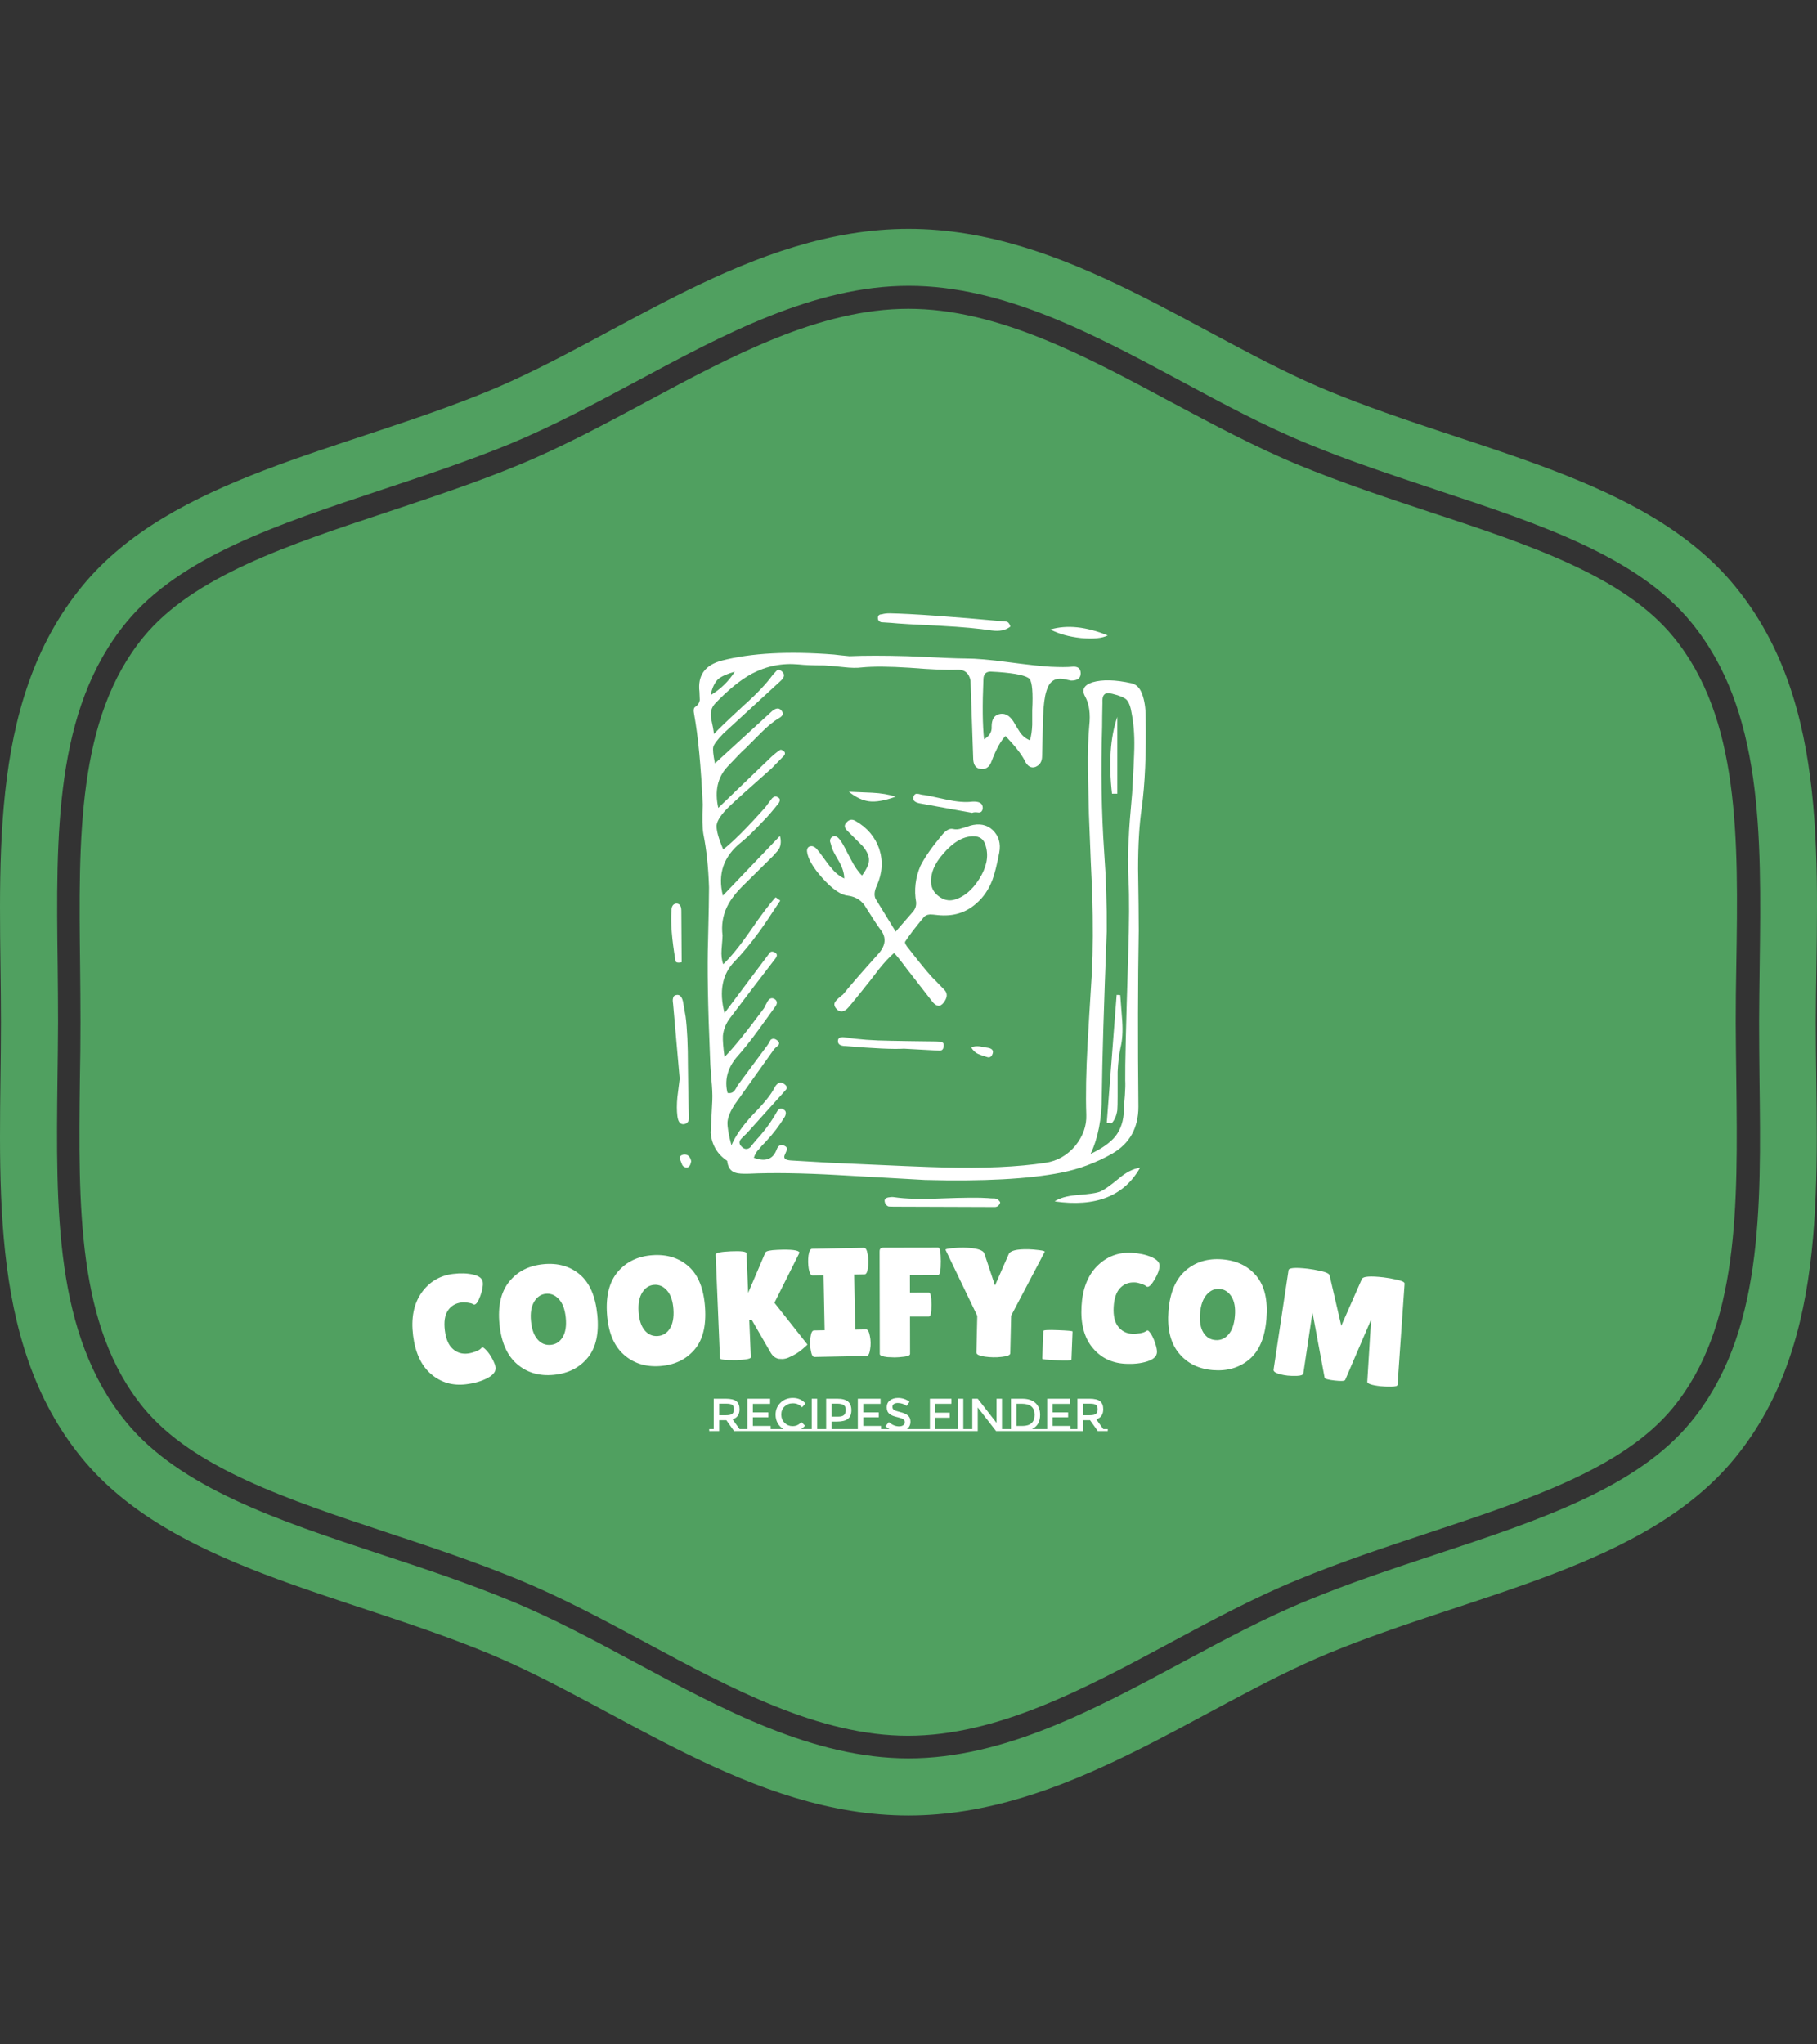<svg xmlns="http://www.w3.org/2000/svg" version="1.1" xmlns:xlink="http://www.w3.org/1999/xlink" xmlns:svgjs="http://svgjs.dev/svgjs" width="1000" height="1125" viewBox="0 0 1000 1125"><rect x="0" y="0" width="1000" height="1125" fill="#333333" stroke="none"/><g transform="matrix(1,0,0,1,0.001,0)"><svg viewBox="0 0 320 360" data-background-color="#ffffff" preserveAspectRatio="xMidYMid meet" height="1125" width="1000" xmlns="http://www.w3.org/2000/svg" xmlns:xlink="http://www.w3.org/1999/xlink"><g id="tight-bounds" transform="matrix(1,0,0,1,0,0)"><svg viewBox="0 0 320 360" height="360" width="320"><g><svg></svg></g><g><svg viewBox="0 0 320 360" height="360" width="320"><g><path xmlns="http://www.w3.org/2000/svg" d="M294.684 112.125c-8.775-10.699-25.381-16.201-43-22.006-7.56-2.498-15.357-5.097-22.985-8.235-7.695-3.173-15.256-7.257-22.613-11.172-14.952-8.033-30.41-16.336-46.105-16.336-15.661 0-31.119 8.303-46.071 16.336-7.358 3.949-14.952 8.033-22.648 11.205-7.594 3.139-15.425 5.704-22.985 8.236-17.618 5.839-34.224 11.341-42.999 22.006-11.712 14.277-11.442 35.439-11.172 57.817 0.034 3.375 0.068 6.717 0.067 10.024 0 3.308-0.034 6.649-0.101 10.024-0.27 22.411-0.54 43.54 11.172 57.851 8.775 10.666 25.381 16.167 42.966 22.006 7.56 2.498 15.357 5.097 23.019 8.235 7.695 3.173 15.256 7.223 22.579 11.172 14.986 8.067 30.444 16.37 46.105 16.37 15.695 0 31.153-8.303 46.105-16.336 7.358-3.949 14.918-8.033 22.614-11.172 7.594-3.139 15.357-5.704 22.884-8.202 17.72-5.873 34.326-11.374 43.101-22.039 11.712-14.277 11.442-35.439 11.171-57.817-0.034-3.409-0.101-6.75-0.101-10.058 0-3.308 0.034-6.649 0.101-9.991 0.371-22.479 0.641-43.641-11.104-57.918zM305.552 103.215c-15.728-19.171-45.801-23.727-71.486-34.326-22.985-9.45-46.375-28.588-74.051-28.587-27.676 0-51.066 19.137-74.052 28.587-25.719 10.598-55.758 15.155-71.486 34.326-17.078 20.791-14.311 50.121-14.311 76.785 0 26.63-2.768 55.994 14.277 76.785 15.728 19.171 45.801 23.727 71.487 34.326 22.985 9.484 46.375 28.588 74.051 28.587 27.676 0 51.066-19.103 74.051-28.587 25.719-10.598 55.758-15.155 71.486-34.326 17.045-20.791 14.277-50.121 14.277-76.785 0.068-26.664 2.835-55.994-14.243-76.785zM309.872 189.923c0.304 23.221 0.574 45.059-12.083 60.483-9.518 11.577-26.664 17.281-44.822 23.289-7.56 2.498-15.29 5.063-22.715 8.134-7.493 3.071-14.952 7.088-22.175 10.969-15.458 8.303-31.355 16.842-48.062 16.842-16.707 0-32.604-8.539-47.995-16.808-7.257-3.915-14.75-7.932-22.243-11.003-7.527-3.105-15.256-5.67-22.748-8.134-18.192-6.008-35.338-11.712-44.823-23.289-12.623-15.391-12.353-37.262-12.083-60.415 0.034-3.375 0.101-6.683 0.101-9.991 0-3.308-0.034-6.615-0.067-9.991-0.304-23.154-0.574-45.025 12.083-60.415 9.518-11.577 26.664-17.247 44.822-23.289 7.527-2.498 15.256-5.063 22.749-8.134 7.493-3.105 14.986-7.122 22.242-11.003 15.391-8.269 31.322-16.842 47.995-16.842 16.673 0 32.604 8.539 47.995 16.808 7.257 3.915 14.75 7.932 22.243 11.003 7.493 3.105 15.256 5.637 22.715 8.134 18.158 6.008 35.338 11.712 44.822 23.289 12.657 15.425 12.387 37.262 12.083 60.416-0.034 3.409-0.101 6.717-0.101 9.99 0 3.308 0.034 6.615 0.067 9.957z" fill="#50a060" fill-rule="nonzero" stroke="none" stroke-width="1" stroke-linecap="butt" stroke-linejoin="miter" stroke-miterlimit="10" stroke-dasharray="" stroke-dashoffset="0" font-family="none" font-weight="none" font-size="none" text-anchor="none" style="mix-blend-mode: normal" data-fill-palette-color="tertiary"></path></g><g transform="matrix(1,0,0,1,72.629,108)"><svg viewBox="0 0 174.741 144" height="144" width="174.741"><g><svg viewBox="0 0 192 158.223" height="144" width="174.741"><g transform="matrix(1,0,0,1,0,122.725)"><svg viewBox="0 0 192 35.498" height="35.498" width="192"><g><svg viewBox="0 0 192 35.498" height="35.498" width="192"><g><svg viewBox="0 0 192 26.916" height="26.916" width="192"><g transform="matrix(1,0,0,1,0,0)"><svg width="192" viewBox="0.693 -32.834 318.004 44.58" height="26.916" data-palette-color="#ffffff"><path d="M13.736-24.4c2.388-0.298 4.534-0.226 6.436 0.215 1.903 0.448 2.926 1.244 3.069 2.389 0.144 1.151-0.113 2.624-0.769 4.419-0.656 1.795-1.282 2.73-1.877 2.804v0c-0.159 0.02-0.358-0.046-0.599-0.198-0.235-0.159-0.749-0.296-1.543-0.412-0.8-0.115-1.478-0.138-2.034-0.068v0c-1.899 0.237-3.346 1.099-4.344 2.587-0.997 1.488-1.322 3.618-0.976 6.39 0.345 2.765 1.2 4.745 2.564 5.938 1.366 1.2 2.965 1.686 4.798 1.458v0c0.754-0.094 1.584-0.308 2.489-0.643 0.906-0.328 1.534-0.712 1.882-1.152v0c0.058-0.074 0.186-0.124 0.385-0.149 0.192-0.024 0.605 0.297 1.239 0.964 0.635 0.673 1.255 1.58 1.861 2.721 0.605 1.134 0.948 2.028 1.03 2.683v0c0.16 1.283-0.695 2.425-2.566 3.424-1.871 0.999-4.149 1.666-6.835 2.001v0c-4.326 0.54-8.072-0.542-11.238-3.244-3.165-2.702-5.095-6.832-5.788-12.389-0.692-5.55 0.195-10.095 2.663-13.634 2.475-3.534 5.859-5.568 10.153-6.104zM46.002 7.952c-4.624 0.455-8.538-0.687-11.742-3.427-3.204-2.74-5.091-7.009-5.661-12.807-0.571-5.805 0.466-10.349 3.111-13.63 2.645-3.275 6.294-5.141 10.944-5.599 4.651-0.458 8.551 0.643 11.7 3.301 3.149 2.658 5.017 6.972 5.604 12.943 0.587 5.965-0.44 10.544-3.08 13.738-2.633 3.2-6.258 5.027-10.876 5.481zM43.466-18.034c-1.579 0.155-2.832 1.009-3.758 2.56-0.926 1.551-1.26 3.634-1.003 6.248 0.257 2.607 0.964 4.561 2.124 5.86 1.153 1.3 2.562 1.868 4.227 1.704 1.659-0.163 2.936-1.006 3.831-2.527 0.896-1.515 1.215-3.586 0.957-6.213-0.258-2.627-0.991-4.595-2.199-5.903-1.207-1.308-2.6-1.884-4.179-1.729zM79.984 5.147c-4.636 0.321-8.515-0.934-11.638-3.765-3.123-2.831-4.886-7.153-5.289-12.965-0.403-5.819 0.765-10.331 3.503-13.535 2.739-3.197 6.439-4.957 11.102-5.28 4.662-0.323 8.529 0.889 11.599 3.637 3.071 2.748 4.813 7.114 5.227 13.1 0.414 5.979-0.744 10.527-3.475 13.643-2.724 3.122-6.401 4.844-11.029 5.165zM78.199-20.902c-1.583 0.11-2.859 0.926-3.83 2.45-0.97 1.524-1.365 3.596-1.183 6.217 0.181 2.614 0.832 4.587 1.954 5.919 1.115 1.333 2.507 1.941 4.176 1.826 1.663-0.115 2.963-0.92 3.902-2.416 0.939-1.488 1.318-3.55 1.136-6.183-0.182-2.634-0.858-4.622-2.027-5.964-1.169-1.342-2.545-1.959-4.128-1.849zM108.666-9.617l0.498 11.929c0.021 0.493-1.518 0.804-4.616 0.933v0l-2.783-0.034c-1.651-0.065-2.483-0.26-2.497-0.586v0l-1.384-33.211c-0.024-0.566 1.613-0.918 4.91-1.056 3.297-0.137 4.958 0.077 4.981 0.643v0l0.528 12.669 5.517-12.921c0.214-0.476 1.523-0.764 3.927-0.864v0c4.39-0.183 6.717 0.1 6.982 0.85v0c0.003 0.067-0.011 0.134-0.042 0.202v0l-7.964 15.906 10.576 13.391c0.003 0.067-0.302 0.36-0.914 0.878v0c-1.457 1.382-3.196 2.495-5.215 3.341v0c-0.616 0.259-1.238 0.402-1.864 0.428v0l-1.193-0.051c-1.064-0.223-1.914-0.864-2.553-1.925v0l-6.094-10.555zM129.396-6.285l3.419-0.066-0.344-17.637-3.52 0.069c-0.56 0.011-0.97-0.691-1.231-2.107v0c-0.114-0.691-0.177-1.4-0.192-2.126-0.014-0.727 0.022-1.437 0.108-2.133v0c0.206-1.424 0.588-2.142 1.149-2.153v0l16.636-0.325c0.567-0.011 0.96 0.691 1.182 2.107v0c0.147 0.691 0.227 1.399 0.241 2.126 0.014 0.727-0.039 1.438-0.158 2.134v0c-0.166 1.424-0.532 2.141-1.098 2.151v0l-3.309 0.065 0.345 17.637 3.459-0.068c0.567-0.011 0.977 0.691 1.231 2.106v0c0.147 0.691 0.227 1.399 0.242 2.126 0.014 0.727-0.039 1.438-0.158 2.134v0c-0.199 1.424-0.582 2.142-1.149 2.152v0l-16.686 0.327c-0.56 0.011-0.954-0.691-1.182-2.108v0c-0.147-0.691-0.227-1.399-0.241-2.125-0.014-0.727 0.039-1.438 0.158-2.134v0c0.172-1.424 0.538-2.141 1.098-2.152zM151.718-32.804l17.48-0.03c0.567-0.001 0.852 1.462 0.857 4.389 0.005 2.92-0.276 4.38-0.843 4.381v0l-9.06 0.015 0.01 5.65 6.04-0.01c0.567-0.001 0.852 1.279 0.857 3.839 0.004 2.56-0.26 3.84-0.794 3.841v0l-6.09 0.01 0.02 11.94c0.001 0.46-0.619 0.764-1.858 0.913-1.24 0.155-2.27 0.234-3.09 0.236v0l-2.33-0.096c-1.62-0.197-2.431-0.526-2.431-0.986v0l-0.056-32.8c-0.001-0.527 0.105-0.874 0.318-1.041 0.213-0.167 0.536-0.251 0.97-0.251zM187.411-20.701l4.391-10.001c0.453-1.15 2.579-1.681 6.379-1.594v0c0.953 0.022 2.081 0.115 3.384 0.278 1.303 0.163 1.903 0.344 1.798 0.542v0l-10.773 20.457-0.278 12.087c-0.013 0.56-0.932 0.935-2.757 1.127v0c-0.929 0.112-1.837 0.158-2.724 0.137-0.893-0.021-1.785-0.091-2.676-0.211v0c-1.807-0.275-2.704-0.709-2.69-1.303v0l0.271-11.787-10.167-21.139c-0.129-0.203 0.552-0.377 2.043-0.523 1.491-0.152 2.746-0.217 3.765-0.194v0c4.059 0.093 6.275 0.741 6.648 1.944v0zM212.274-5.956l-0.355 9.063c-0.009 0.233-1.573 0.289-4.69 0.167-3.118-0.122-4.673-0.283-4.665-0.483v0l0.349-8.913c0.011-0.293 1.576-0.379 4.694-0.257 3.118 0.122 4.673 0.263 4.667 0.423zM231.278-31.152c2.403 0.133 4.501 0.586 6.294 1.359 1.793 0.78 2.658 1.746 2.595 2.897-0.064 1.158-0.579 2.562-1.545 4.212-0.966 1.649-1.748 2.457-2.347 2.424v0c-0.16-0.009-0.344-0.109-0.554-0.301-0.203-0.198-0.684-0.425-1.445-0.681-0.767-0.256-1.43-0.399-1.989-0.43v0c-1.91-0.105-3.489 0.485-4.735 1.771-1.246 1.287-1.946 3.324-2.101 6.114-0.154 2.782 0.335 4.883 1.465 6.3 1.13 1.424 2.617 2.188 4.461 2.29v0c0.759 0.042 1.614-0.021 2.564-0.189 0.95-0.161 1.636-0.427 2.057-0.798v0c0.07-0.063 0.205-0.089 0.405-0.078 0.193 0.011 0.542 0.401 1.047 1.17 0.505 0.776 0.953 1.779 1.346 3.009 0.393 1.224 0.572 2.165 0.535 2.823v0c-0.071 1.291-1.116 2.262-3.135 2.912-2.019 0.65-4.38 0.9-7.082 0.751v0c-4.353-0.24-7.847-1.972-10.479-5.196-2.633-3.223-3.795-7.631-3.487-13.223 0.308-5.585 1.992-9.899 5.052-12.941 3.065-3.036 6.758-4.434 11.078-4.195zM257.259 6.434c-4.631-0.377-8.279-2.199-10.943-5.465-2.664-3.267-3.759-7.804-3.287-13.612 0.473-5.814 2.303-10.1 5.491-12.857 3.187-2.751 7.109-3.936 11.768-3.557 4.658 0.379 8.299 2.157 10.923 5.334 2.624 3.177 3.693 7.755 3.207 13.735-0.486 5.974-2.313 10.296-5.48 12.968-3.161 2.679-7.054 3.83-11.679 3.454zM259.397-19.588c-1.581-0.129-2.966 0.488-4.154 1.849-1.188 1.361-1.888 3.351-2.101 5.969-0.212 2.611 0.136 4.66 1.045 6.145 0.903 1.485 2.188 2.295 3.856 2.431 1.661 0.135 3.068-0.466 4.22-1.804 1.152-1.331 1.835-3.312 2.049-5.943 0.214-2.631-0.156-4.698-1.111-6.2-0.955-1.502-2.223-2.318-3.804-2.447zM310.995 11.602v0c-2.914-0.333-4.334-0.827-4.259-1.483v0l1.22-19.859-8.293 19.304c-0.177 0.376-1.315 0.444-3.415 0.204-2.1-0.24-3.162-0.542-3.188-0.908v0l-3.89-20.936-2.927 19.554c-0.089 0.486-0.75 0.753-1.984 0.8-1.239 0.04-2.259 0.014-3.06-0.077-0.808-0.092-1.581-0.231-2.318-0.416v0c-1.55-0.412-2.275-0.911-2.175-1.496v0l4.785-31.863c0.09-0.788 2.135-0.954 6.136-0.497v0c1.179 0.135 2.613 0.389 4.301 0.762 1.688 0.381 2.598 0.843 2.731 1.389v0l3.743 16.139 6.605-15.008c0.389-0.821 2.7-0.99 6.932-0.507v0c1.219 0.139 2.662 0.395 4.331 0.766 1.668 0.378 2.476 0.796 2.424 1.253v0l-2.256 32.454c-0.041 0.358-0.713 0.546-2.017 0.565-1.297 0.02-2.439-0.027-3.426-0.14z" opacity="1" transform="matrix(1,0,0,1,0,0)" fill="#ffffff" class="undefined-text-0" data-fill-palette-color="quaternary" id="text-0"></path></svg></g></svg></g><g transform="matrix(1,0,0,1,57.437,29.087)"><svg viewBox="0 0 77.126 6.412" height="6.412" width="77.126"><g transform="matrix(1,0,0,1,0,0)"><svg width="77.126" viewBox="0 -35.8 430.62 35.8" height="6.412" data-palette-color="#ffffff"><path d="M32.8-2.15L37.65-2.15 37.65 0 26.85 0 18.5-11.75 10.75-11.75 10.75 0 0 0 0-2.15 4.85-2.15 4.85-34.95 17.85-34.95Q25.85-34.95 29.3-32.25 32.75-29.55 32.75-23.6L32.75-23.6Q32.75-14.95 25.2-12.7L25.2-12.7 32.8-2.15ZM18.1-17.1Q23.1-17.1 24.9-18.65 26.7-20.2 26.7-23.63 26.7-27.05 24.85-28.33 23-29.6 18.25-29.6L18.25-29.6 10.75-29.6 10.75-17.1 18.1-17.1ZM36.4-2.15L41.25-2.15 41.25-34.95 65.8-34.95 65.8-29.4 47.15-29.4 47.15-20.15 63.9-20.15 63.9-14.9 47.15-14.9 47.15-5.55 66.4-5.55 66.4-2.15 71.25-2.15 71.25 0 36.4 0 36.4-2.15ZM99.34-2.15L105.9-2.15 105.9 0 69.09 0 69.09-2.15 80.19-2.15Q76.25-4.5 73.97-8.55 71.69-12.6 71.69-17.7L71.69-17.7Q71.69-25.4 77.02-30.6 82.34-35.8 90.47-35.8 98.59-35.8 104.05-29.8L104.05-29.8 100.3-25.7Q97.8-28.1 95.57-29.05 93.34-30 90.34-30L90.34-30Q85.05-30 81.44-26.58 77.84-23.15 77.84-17.82 77.84-12.5 81.42-8.93 85-5.35 89.89-5.35L89.89-5.35Q92.94-5.35 95.14-6.38 97.34-7.4 99.75-9.65L99.75-9.65 103.55-5.75Q101.34-3.35 99.34-2.15L99.34-2.15ZM105.89-2.15L110.74-2.15 110.74-34.95 116.64-34.95 116.64-2.15 121.49-2.15 121.49 0 105.89 0 105.89-2.15ZM132.24-2.15L155.69-2.15 155.69 0 121.49 0 121.49-2.15 126.34-2.15 126.34-34.95 138.34-34.95Q146.29-34.95 149.94-31.9 153.59-28.85 153.59-22.5 153.59-16.15 149.87-13.2 146.14-10.25 138.44-10.25L138.44-10.25 132.24-10.25 132.24-2.15ZM139.09-15.6Q143.99-15.6 145.77-17.48 147.54-19.35 147.54-22.98 147.54-26.6 145.29-28.1 143.04-29.6 138.24-29.6L138.24-29.6 132.24-29.6 132.24-15.6 139.09-15.6ZM155.69-2.15L160.54-2.15 160.54-34.95 185.09-34.95 185.09-29.4 166.44-29.4 166.44-20.15 183.19-20.15 183.19-14.9 166.44-14.9 166.44-5.55 185.69-5.55 185.69-2.15 190.54-2.15 190.54 0 155.69 0 155.69-2.15ZM213.63-2.15L219.88-2.15 219.88 0 188.38 0 188.38-2.15 194.78-2.15Q192.38-3.4 190.38-5.25L190.38-5.25 194.08-9.7Q199.38-5.1 205.08-5.1L205.08-5.1Q207.94-5.1 209.61-6.33 211.28-7.55 211.28-9.58 211.28-11.6 209.71-12.73 208.13-13.85 204.28-14.78 200.44-15.7 198.44-16.48 196.44-17.25 194.88-18.5L194.88-18.5Q191.78-20.85 191.78-25.7 191.78-30.55 195.31-33.18 198.83-35.8 204.03-35.8L204.03-35.8Q207.38-35.8 210.69-34.7 213.98-33.6 216.38-31.6L216.38-31.6 213.23-27.15Q211.69-28.55 209.03-29.45 206.38-30.35 203.81-30.35 201.23-30.35 199.58-29.3 197.94-28.25 197.94-26.13 197.94-24 199.58-22.88 201.23-21.75 206.61-20.45 211.98-19.15 214.71-16.8 217.44-14.45 217.44-10.2L217.44-10.2Q217.44-5.05 213.63-2.15L213.63-2.15ZM219.88-2.15L233.58-2.15 233.58 0 219.88 0 219.88-2.15ZM244.33-2.15L263.78-2.15 263.78 0 233.58 0 233.58-2.15 238.43-2.15 238.43-34.95 261.73-34.95 261.68-29.45 244.33-29.45 244.33-19.85 259.83-19.85 259.83-14.4 244.33-14.4 244.33-2.15ZM263.78-2.15L268.63-2.15 268.63-34.95 274.53-34.95 274.53-2.15 279.38-2.15 279.38 0 263.78 0 263.78-2.15ZM279.38-2.15L284.23-2.15 284.23-34.95 290.13-34.95 310.43-8.85 310.43-34.95 316.32-34.95 316.32-2.15 321.18-2.15 321.18 0 309.93 0 290.13-25.5 290.13 0 279.38 0 279.38-2.15ZM348.72-2.15L360.27-2.15 360.27 0 321.17 0 321.17-2.15 326.02-2.15 326.02-34.95 338.02-34.95Q347.42-34.95 352.47-30.38 357.52-25.8 357.52-17.5L357.52-17.5Q357.52-6.35 348.72-2.15L348.72-2.15ZM351.57-17.5L351.57-17.5Q351.57-29.5 337.82-29.5L337.82-29.5 331.92-29.5 331.92-5.55 338.47-5.55Q344.82-5.55 348.2-8.58 351.57-11.6 351.57-17.5ZM360.27-2.15L365.12-2.15 365.12-34.95 389.67-34.95 389.67-29.4 371.02-29.4 371.02-20.15 387.77-20.15 387.77-14.9 371.02-14.9 371.02-5.55 390.27-5.55 390.27-2.15 395.12-2.15 395.12 0 360.27 0 360.27-2.15ZM425.77-2.15L430.62-2.15 430.62 0 419.82 0 411.47-11.75 403.72-11.75 403.72 0 392.97 0 392.97-2.15 397.82-2.15 397.82-34.95 410.82-34.95Q418.82-34.95 422.27-32.25 425.72-29.55 425.72-23.6L425.72-23.6Q425.72-14.95 418.17-12.7L418.17-12.7 425.77-2.15ZM411.07-17.1Q416.07-17.1 417.87-18.65 419.67-20.2 419.67-23.63 419.67-27.05 417.82-28.33 415.97-29.6 411.22-29.6L411.22-29.6 403.72-29.6 403.72-17.1 411.07-17.1Z" opacity="1" transform="matrix(1,0,0,1,0,0)" fill="#ffffff" class="undefined-text-1" data-fill-palette-color="quaternary" id="text-1"></path></svg></g></svg></g></svg></g></svg></g><g transform="matrix(1,0,0,1,50.074,0)"><svg viewBox="0 0 91.853 114.872" height="114.872" width="91.853"><g><svg xmlns="http://www.w3.org/2000/svg" xmlns:xlink="http://www.w3.org/1999/xlink" version="1.1" x="0" y="0" viewBox="14.018 5 71.965 90" enable-background="new 0 0 100 100" xml:space="preserve" height="114.872" width="91.853" class="icon-icon-0" data-fill-palette-color="quaternary" id="icon-0"><g fill="#ffffff" data-fill-palette-color="quaternary"><path fill-rule="evenodd" clip-rule="evenodd" d="M80.208 8.35c-0.833 0.434-2.184 0.567-4.05 0.4-1.834-0.2-3.384-0.633-4.65-1.3C74.041 6.717 76.941 7.017 80.208 8.35zM77.908 15.45c1.5-0.434 3.467-0.383 5.899 0.15 0.733 0.167 1.267 0.7 1.601 1.6 0.366 0.967 0.55 2.133 0.55 3.5 0.1 5.6-0.101 10.2-0.601 13.8-0.366 2.5-0.55 5.583-0.55 9.25 0.067 4.167 0.101 7.284 0.101 9.35-0.134 7.867-0.15 16.767-0.051 26.7 0 3.2-1.316 5.566-3.949 7.1-2.467 1.4-5.067 2.366-7.801 2.9-4.933 0.966-11.8 1.333-20.6 1.1l-13.3-0.75c-5.367-0.3-9.817-0.367-13.351-0.2-1.033 0.033-1.732-0.017-2.1-0.15-0.733-0.233-1.15-0.833-1.25-1.8-1.5-1-2.333-2.417-2.5-4.25 0-0.2 0.083-1.85 0.25-4.95 0.033-0.833-0.017-1.917-0.15-3.25-0.133-1.7-0.199-2.8-0.199-3.3-0.334-7.767-0.434-13.633-0.301-17.6 0.101-4.067 0.15-6.767 0.15-8.1-0.1-3.034-0.383-5.717-0.85-8.05-0.167-0.966-0.2-2.466-0.101-4.5-0.267-5.8-0.7-10.35-1.3-13.65-0.133-0.633-0.083-1.017 0.15-1.15 0.399-0.267 0.633-0.617 0.699-1.05 0-0.134-0.017-0.55-0.05-1.25-0.3-2.5 0.851-4.083 3.45-4.75 4.434-1.134 10.083-1.434 16.95-0.9 0.5 0.067 1.283 0.15 2.35 0.25 2.267-0.1 5.217-0.1 8.851 0 4.666 0.233 7.6 0.35 8.8 0.35 1.533 0 3.667 0.184 6.399 0.55 3.033 0.4 5.167 0.633 6.4 0.7 1.467 0.067 2.55 0.067 3.25 0 0.9-0.1 1.35 0.233 1.35 1 0 0.733-0.482 1.1-1.449 1.1l-1.2-0.25c-1.3-0.2-2.15 0.417-2.55 1.85-0.268 0.833-0.434 2.117-0.5 3.85l-0.15 6c0 0.833-0.35 1.383-1.05 1.65-0.667 0.2-1.2-0.133-1.601-1-0.5-0.967-1.467-2.2-2.899-3.7-0.7 0.7-1.4 1.967-2.101 3.8-0.333 0.966-0.949 1.35-1.85 1.15-0.633-0.133-0.95-0.684-0.95-1.65l-0.3-8.7c-0.033-0.667-0.066-1.667-0.1-3-0.233-1.167-0.934-1.717-2.101-1.65-1.433 0.066-3.816-0.034-7.149-0.3-3.101-0.2-5.5-0.216-7.2-0.05-0.767 0.1-1.717 0.083-2.851-0.05-1.267-0.134-2.217-0.217-2.85-0.25-1.7 0-3-0.05-3.9-0.15-2.5-0.233-4.866 0.233-7.1 1.4-1.767 0.966-3.633 2.483-5.6 4.55-0.533 0.6-0.733 1.316-0.601 2.15 0.233 1.033 0.384 1.85 0.45 2.45 0.566-0.633 2.117-2.117 4.65-4.45 1.899-1.7 3.316-3.2 4.25-4.5l0.6-0.65c0.233-0.2 0.5-0.167 0.8 0.1 0.5 0.433 0.417 0.933-0.25 1.5l-8.649 7.95c-0.9 0.934-1.4 1.6-1.5 2-0.101 0.367-0.018 1.2 0.25 2.5l8.699-7.95c0.533-0.434 0.967-0.483 1.301-0.15 0.467 0.466 0.366 0.883-0.301 1.25-0.8 0.466-1.699 1.2-2.699 2.2-1.367 1.367-2.167 2.167-2.4 2.4-0.333 0.267-1.233 1.184-2.7 2.75-1.5 1.6-1.967 3.684-1.399 6.25l7.699-7.4c0.533-0.533 1.051-0.967 1.551-1.3 0.166-0.167 0.366-0.15 0.6 0.05 0.167 0.1 0.25 0.2 0.25 0.3 0.033 0.167-0.017 0.316-0.15 0.45l-1.85 1.9c-3.434 3.034-5.583 4.967-6.45 5.8-1.167 1.133-1.8 2.066-1.899 2.8-0.067 0.733 0.267 1.967 1 3.7 1.467-1.133 3.583-3.25 6.35-6.35l1.05-1.4c0.3-0.3 0.567-0.367 0.8-0.2 0.434 0.167 0.5 0.483 0.2 0.95-0.933 1.167-1.649 2-2.149 2.5-1.5 1.6-2.667 2.733-3.5 3.4-2.7 2.133-3.634 4.833-2.801 8.1l8.65-9.05c0.2 0.7 0.167 1.333-0.1 1.9-0.101 0.2-0.4 0.566-0.9 1.1l-4.25 4.2c-1.3 1.233-2.217 2.4-2.75 3.5-0.667 1.367-0.9 2.833-0.7 4.4 0 0.2-0.05 0.9-0.149 2.1-0.067 0.867 0.017 1.617 0.25 2.25 1.133-1.067 2.5-2.75 4.1-5.05 1.667-2.434 2.95-4.134 3.85-5.1l0.7 0.5c-1.433 2.2-2.517 3.8-3.25 4.8-1.267 1.733-2.483 3.2-3.649 4.4-1.9 1.934-2.417 4.55-1.551 7.85l6.75-9c0.167-0.3 0.417-0.383 0.75-0.25 0.5 0.2 0.567 0.533 0.2 1l-1.8 2.35c-0.5 0.633-2.2 2.867-5.1 6.7-0.601 0.8-0.95 1.683-1.051 2.65-0.033 0.7 0.051 1.767 0.25 3.2 1.334-1.333 3.334-3.8 6-7.4 0.033-0.1 0.217-0.45 0.551-1.05 0.267-0.434 0.6-0.55 1-0.35 0.433 0.267 0.5 0.633 0.199 1.1l-2.6 3.6c-1.167 1.6-2.3 3.017-3.4 4.25-1.333 1.667-1.767 3.433-1.3 5.3 0.367 0.1 0.7 0.017 1-0.25 0.134-0.167 0.317-0.467 0.55-0.9l4.45-6c0.134-0.167 0.317-0.467 0.55-0.9 0.301-0.233 0.634-0.2 1 0.1 0.301 0.233 0.351 0.483 0.15 0.75-0.333 0.267-0.55 0.467-0.65 0.6l-5.949 8.35c-0.667 1.033-1.033 1.917-1.101 2.65-0.033 0.767 0.167 1.95 0.601 3.55 0.566-1.367 1.633-2.9 3.199-4.6 1.768-1.8 2.867-3.167 3.301-4.1 0.433-0.8 0.933-1 1.5-0.6 0.333 0.233 0.449 0.483 0.35 0.75-0.066 0.1-0.267 0.333-0.6 0.7l-5.4 6c-0.467 0.433-0.783 0.75-0.95 0.95-0.3 0.4-0.217 0.8 0.25 1.2 0.4 0.333 0.8 0.333 1.2 0 0.066-0.1 0.367-0.467 0.9-1.1 1.267-1.367 2.316-2.8 3.149-4.3 0.3-0.5 0.65-0.6 1.05-0.3 0.334 0.2 0.384 0.55 0.15 1.05-0.833 1.367-1.8 2.633-2.9 3.8-0.467 0.467-0.8 0.833-1 1.1-0.399 0.4-0.666 0.85-0.8 1.35 0.867 0.3 1.55 0.367 2.05 0.2 0.634-0.167 1.101-0.65 1.4-1.45 0.233-0.633 0.617-0.833 1.15-0.6 0.3 0.133 0.449 0.316 0.449 0.55-0.033 0.1-0.133 0.333-0.3 0.7-0.2 0.367-0.183 0.633 0.05 0.8 0.134 0.1 0.417 0.167 0.851 0.2l6 0.35c9.467 0.433 15.149 0.667 17.05 0.7 6.133 0.167 11.3-0.066 15.5-0.7 1.8-0.267 3.316-1.133 4.55-2.6 1.167-1.467 1.717-3.033 1.65-4.7-0.101-3-0.033-6.583 0.2-10.75 0.133-2.433 0.35-6.033 0.649-10.8 0.167-3.333 0.184-7.333 0.05-12-0.133-2.667-0.3-6.65-0.5-11.95-0.033-1.5-0.083-3.733-0.149-6.7-0.033-2.633 0.033-4.883 0.2-6.75 0.199-1.8 0-3.267-0.601-4.4C76.208 16.617 76.574 15.883 77.908 15.45zM79.408 18.6c-0.033 1.567-0.051 2.75-0.051 3.55-0.199 6.733-0.1 13.033 0.301 18.9 0.3 4.1 0.433 8.167 0.399 12.2-0.433 11.067-0.683 19.383-0.75 24.95 0 3.433-0.566 6.35-1.7 8.75 1.7-0.8 2.95-1.684 3.75-2.65 0.834-1.067 1.268-2.4 1.301-4 0-0.4 0.05-1.15 0.149-2.25 0.067-0.967 0.083-1.717 0.05-2.25-0.033-2.1 0.117-8.367 0.45-18.8 0.167-5.2 0.184-9.066 0.05-11.6-0.133-1.967-0.116-4.167 0.051-6.6 0.033-1.067 0.199-3.25 0.5-6.55 0.199-3.433 0.3-5.417 0.3-5.95 0.1-2.267-0.017-4.267-0.351-6-0.166-1.1-0.433-1.833-0.8-2.2-0.333-0.333-1.05-0.633-2.149-0.9-0.634-0.167-1.051-0.117-1.25 0.15C79.458 17.55 79.375 17.967 79.408 18.6zM65.458 7c-0.7 0.567-1.65 0.767-2.851 0.6-1.967-0.3-4.517-0.533-7.649-0.7-4.134-0.2-6.65-0.35-7.55-0.45l-1.551-0.1c-0.333-0.1-0.5-0.316-0.5-0.65 0-0.367 0.2-0.55 0.601-0.55 0.3-0.1 0.7-0.15 1.2-0.15 3.399 0.067 9.267 0.483 17.6 1.25C65.058 6.25 65.291 6.5 65.458 7zM61.357 15.05c-0.166 3.9-0.133 6.917 0.101 9.05 0.833-0.5 1.217-1.15 1.149-1.95 0-1.034 0.367-1.65 1.101-1.85 0.833-0.233 1.566 0.133 2.2 1.1 0.199 0.366 0.533 0.917 1 1.65 0.399 0.566 0.899 0.966 1.5 1.2 0.199-0.633 0.316-1.417 0.35-2.35 0-0.5 0-1.233 0-2.2 0.133-2.667 0-4.25-0.4-4.75-0.467-0.5-2.05-0.85-4.75-1.05l-0.899-0.05C61.808 13.75 61.357 14.15 61.357 15.05zM60.658 35.2c-0.5-0.067-0.834-0.05-1 0.05l-8-1.45c-0.768-0.167-1.067-0.5-0.9-1 0.1-0.3 0.267-0.45 0.5-0.45 0.167 0 0.417 0.05 0.75 0.15 0.467 0.034 1.733 0.284 3.8 0.75 1.567 0.333 2.851 0.434 3.851 0.3 1.066-0.067 1.6 0.25 1.6 0.95C61.225 34.967 61.024 35.2 60.658 35.2zM59.308 37.2c1.4-0.4 2.55-0.184 3.45 0.65 0.934 0.9 1.267 2.05 1 3.45-0.367 1.9-0.717 3.283-1.05 4.15-0.567 1.467-1.384 2.65-2.45 3.55-1.566 1.4-3.5 1.983-5.8 1.75-0.533-0.066-0.934-0.1-1.2-0.1-0.467 0.033-0.816 0.216-1.05 0.55-1.267 1.533-2.167 2.717-2.7 3.55-0.133 0.167 0.083 0.583 0.65 1.25 2 2.567 3.283 4.1 3.85 4.6l1.45 1.5c0.5 0.533 0.45 1.184-0.15 1.95-0.533 0.667-1.116 0.583-1.75-0.25l-3.85-4.95c-0.967-1.3-1.601-2.083-1.9-2.35-0.7 0.6-1.45 1.4-2.25 2.4-1.167 1.533-1.816 2.366-1.95 2.5-0.199 0.267-0.883 1.116-2.05 2.55-0.533 0.667-0.883 1.05-1.05 1.15-0.467 0.333-0.9 0.333-1.3 0-0.5-0.467-0.583-0.9-0.25-1.3 0.2-0.267 0.566-0.6 1.1-1 1.134-1.4 2.9-3.434 5.3-6.1 1.2-1.3 1.334-2.55 0.4-3.75-0.367-0.467-1.083-1.55-2.15-3.25-0.6-1.1-1.533-1.733-2.8-1.9-1.066-0.1-2.35-0.983-3.85-2.65-1.467-1.634-2.25-3-2.351-4.1 0-0.367 0.134-0.6 0.4-0.7 0.2-0.066 0.383-0.066 0.55 0 0.267 0.1 0.5 0.3 0.7 0.6 0.133 0.133 0.316 0.367 0.55 0.7 0.767 1.066 1.25 1.7 1.45 1.9 0.566 0.733 1.233 1.283 2 1.65 0-0.767-0.25-1.6-0.75-2.5-0.667-1.133-1.05-1.867-1.15-2.2-0.033-0.2-0.116-0.5-0.25-0.9-0.033-0.333 0.101-0.583 0.4-0.75 0.4-0.233 0.85 0.05 1.35 0.85 0.167 0.233 0.634 1.1 1.4 2.6 0.566 1.1 1.133 1.917 1.7 2.45 0.7-0.966 1.05-1.733 1.05-2.3 0.033-0.633-0.283-1.35-0.95-2.15l-2.3-2.3c-0.5-0.466-0.55-0.9-0.15-1.3 0.4-0.467 0.867-0.533 1.4-0.2 1.733 1 2.917 2.4 3.55 4.2 0.601 1.833 0.483 3.683-0.35 5.55-0.434 0.934-0.467 1.667-0.101 2.2l2.95 4.8 2.65-3.05c0.333-0.4 0.483-0.867 0.45-1.4-0.334-1.867-0.117-3.7 0.649-5.5 0.634-1.267 1.7-2.8 3.2-4.6 0.633-0.8 1.217-1.133 1.75-1 0.434 0.1 0.867 0.066 1.3-0.1C58.357 37.534 58.774 37.4 59.308 37.2zM54.658 47.95c0.699 0.5 1.416 0.667 2.149 0.5 1.5-0.367 2.8-1.417 3.9-3.15 1.1-1.733 1.45-3.35 1.05-4.85-0.233-1.133-0.9-1.684-2-1.65-1.5 0.033-2.983 0.9-4.45 2.6-1.433 1.6-2.05 3.183-1.85 4.75C53.591 46.883 53.991 47.483 54.658 47.95zM80.857 32.35c-0.533-4.633-0.267-8.517 0.801-11.65v11.65H80.857zM82.408 66.85c0.1 1.533 0.017 2.85-0.25 3.95-0.233 1.033-0.384 2.267-0.45 3.7 0 0.167 0 1.417 0 3.75 0 0.967-0.017 1.667-0.05 2.1-0.134 0.833-0.417 1.483-0.851 1.95l-0.75-0.05 1.5-19.4c0.367 0 0.55 0.017 0.55 0.05C82.241 64.667 82.341 65.983 82.408 66.85zM54.758 71.3l-5.45-0.3c-1.6 0.1-4.533-0.033-8.8-0.4-0.867 0-1.267-0.283-1.2-0.85 0.033-0.433 0.434-0.583 1.2-0.45 1.867 0.3 4.133 0.466 6.8 0.5 1.5 0.033 3.783 0.066 6.851 0.1 0.433 0 0.717 0.033 0.85 0.1 0.3 0.067 0.4 0.317 0.3 0.75C55.274 71.083 55.091 71.267 54.758 71.3zM61.958 70.85c0.7 0.1 0.967 0.4 0.8 0.9s-0.467 0.667-0.9 0.5c-0.732-0.233-1.166-0.383-1.3-0.45-0.433-0.2-0.783-0.534-1.05-1 0.367-0.167 0.816-0.217 1.35-0.15C61.091 70.717 61.458 70.784 61.958 70.85zM63.107 93.7c0.367 0.066 0.634 0.267 0.801 0.6-0.134 0.433-0.384 0.667-0.75 0.7-0.467 0-0.801 0-1 0l-14.4-0.05c-0.5 0-0.783-0.017-0.85-0.05-0.301-0.167-0.467-0.384-0.5-0.65-0.101-0.367 0.066-0.6 0.5-0.7 0.333-0.067 0.616-0.083 0.85-0.05 1.767 0.267 4.15 0.333 7.15 0.2 3.5-0.133 5.899-0.15 7.199-0.05C62.308 93.684 62.641 93.7 63.107 93.7zM75.458 93.2c1.767-0.133 2.933-0.3 3.5-0.5 0.566-0.2 1.533-0.867 2.899-2 1.134-0.967 2.217-1.517 3.25-1.65-2.433 4.3-6.75 6-12.949 5.1C72.891 93.65 73.991 93.333 75.458 93.2zM20.008 17.4c1.5-0.9 2.717-2.083 3.65-3.55-1.101 0.3-1.934 0.667-2.5 1.1C20.591 15.517 20.208 16.333 20.008 17.4zM44.008 33.5c-1-0.133-2.017-0.617-3.05-1.45 0.833 0.033 2.017 0.083 3.55 0.15 1.333 0.066 2.517 0.267 3.55 0.6C46.391 33.4 45.041 33.633 44.008 33.5zM14.658 57.6c-0.533-3.167-0.733-5.65-0.601-7.45 0-0.733 0.25-1.117 0.75-1.15 0.5 0 0.75 0.367 0.75 1.1l0.05 7.8C14.975 58.034 14.658 57.934 14.658 57.6zM14.308 63.35c0.033-0.3 0.233-0.467 0.601-0.5 0.433-0.033 0.732 0.3 0.899 1l0.4 2.3c0.233 1.833 0.35 4.316 0.35 7.45 0.033 3.667 0.083 6.15 0.15 7.45 0.1 0.867-0.167 1.333-0.8 1.4-0.533 0.033-0.851-0.383-0.95-1.25-0.101-0.8-0.101-1.75 0-2.85 0.066-0.6 0.183-1.533 0.35-2.8l-1-11.35C14.241 63.767 14.241 63.483 14.308 63.35zM15.408 87.9c-0.2-0.467-0.033-0.75 0.5-0.85 0.6-0.067 0.982 0.267 1.149 1-0.1 0.6-0.3 0.917-0.6 0.95-0.333 0.034-0.583-0.083-0.75-0.35C15.675 88.583 15.574 88.333 15.408 87.9z" fill="#ffffff" data-fill-palette-color="quaternary"></path></g></svg></g></svg></g><g></g></svg></g></svg></g></svg></g><defs></defs></svg><rect width="320" height="360" fill="none" stroke="none" visibility="hidden"></rect></g></svg></g></svg>